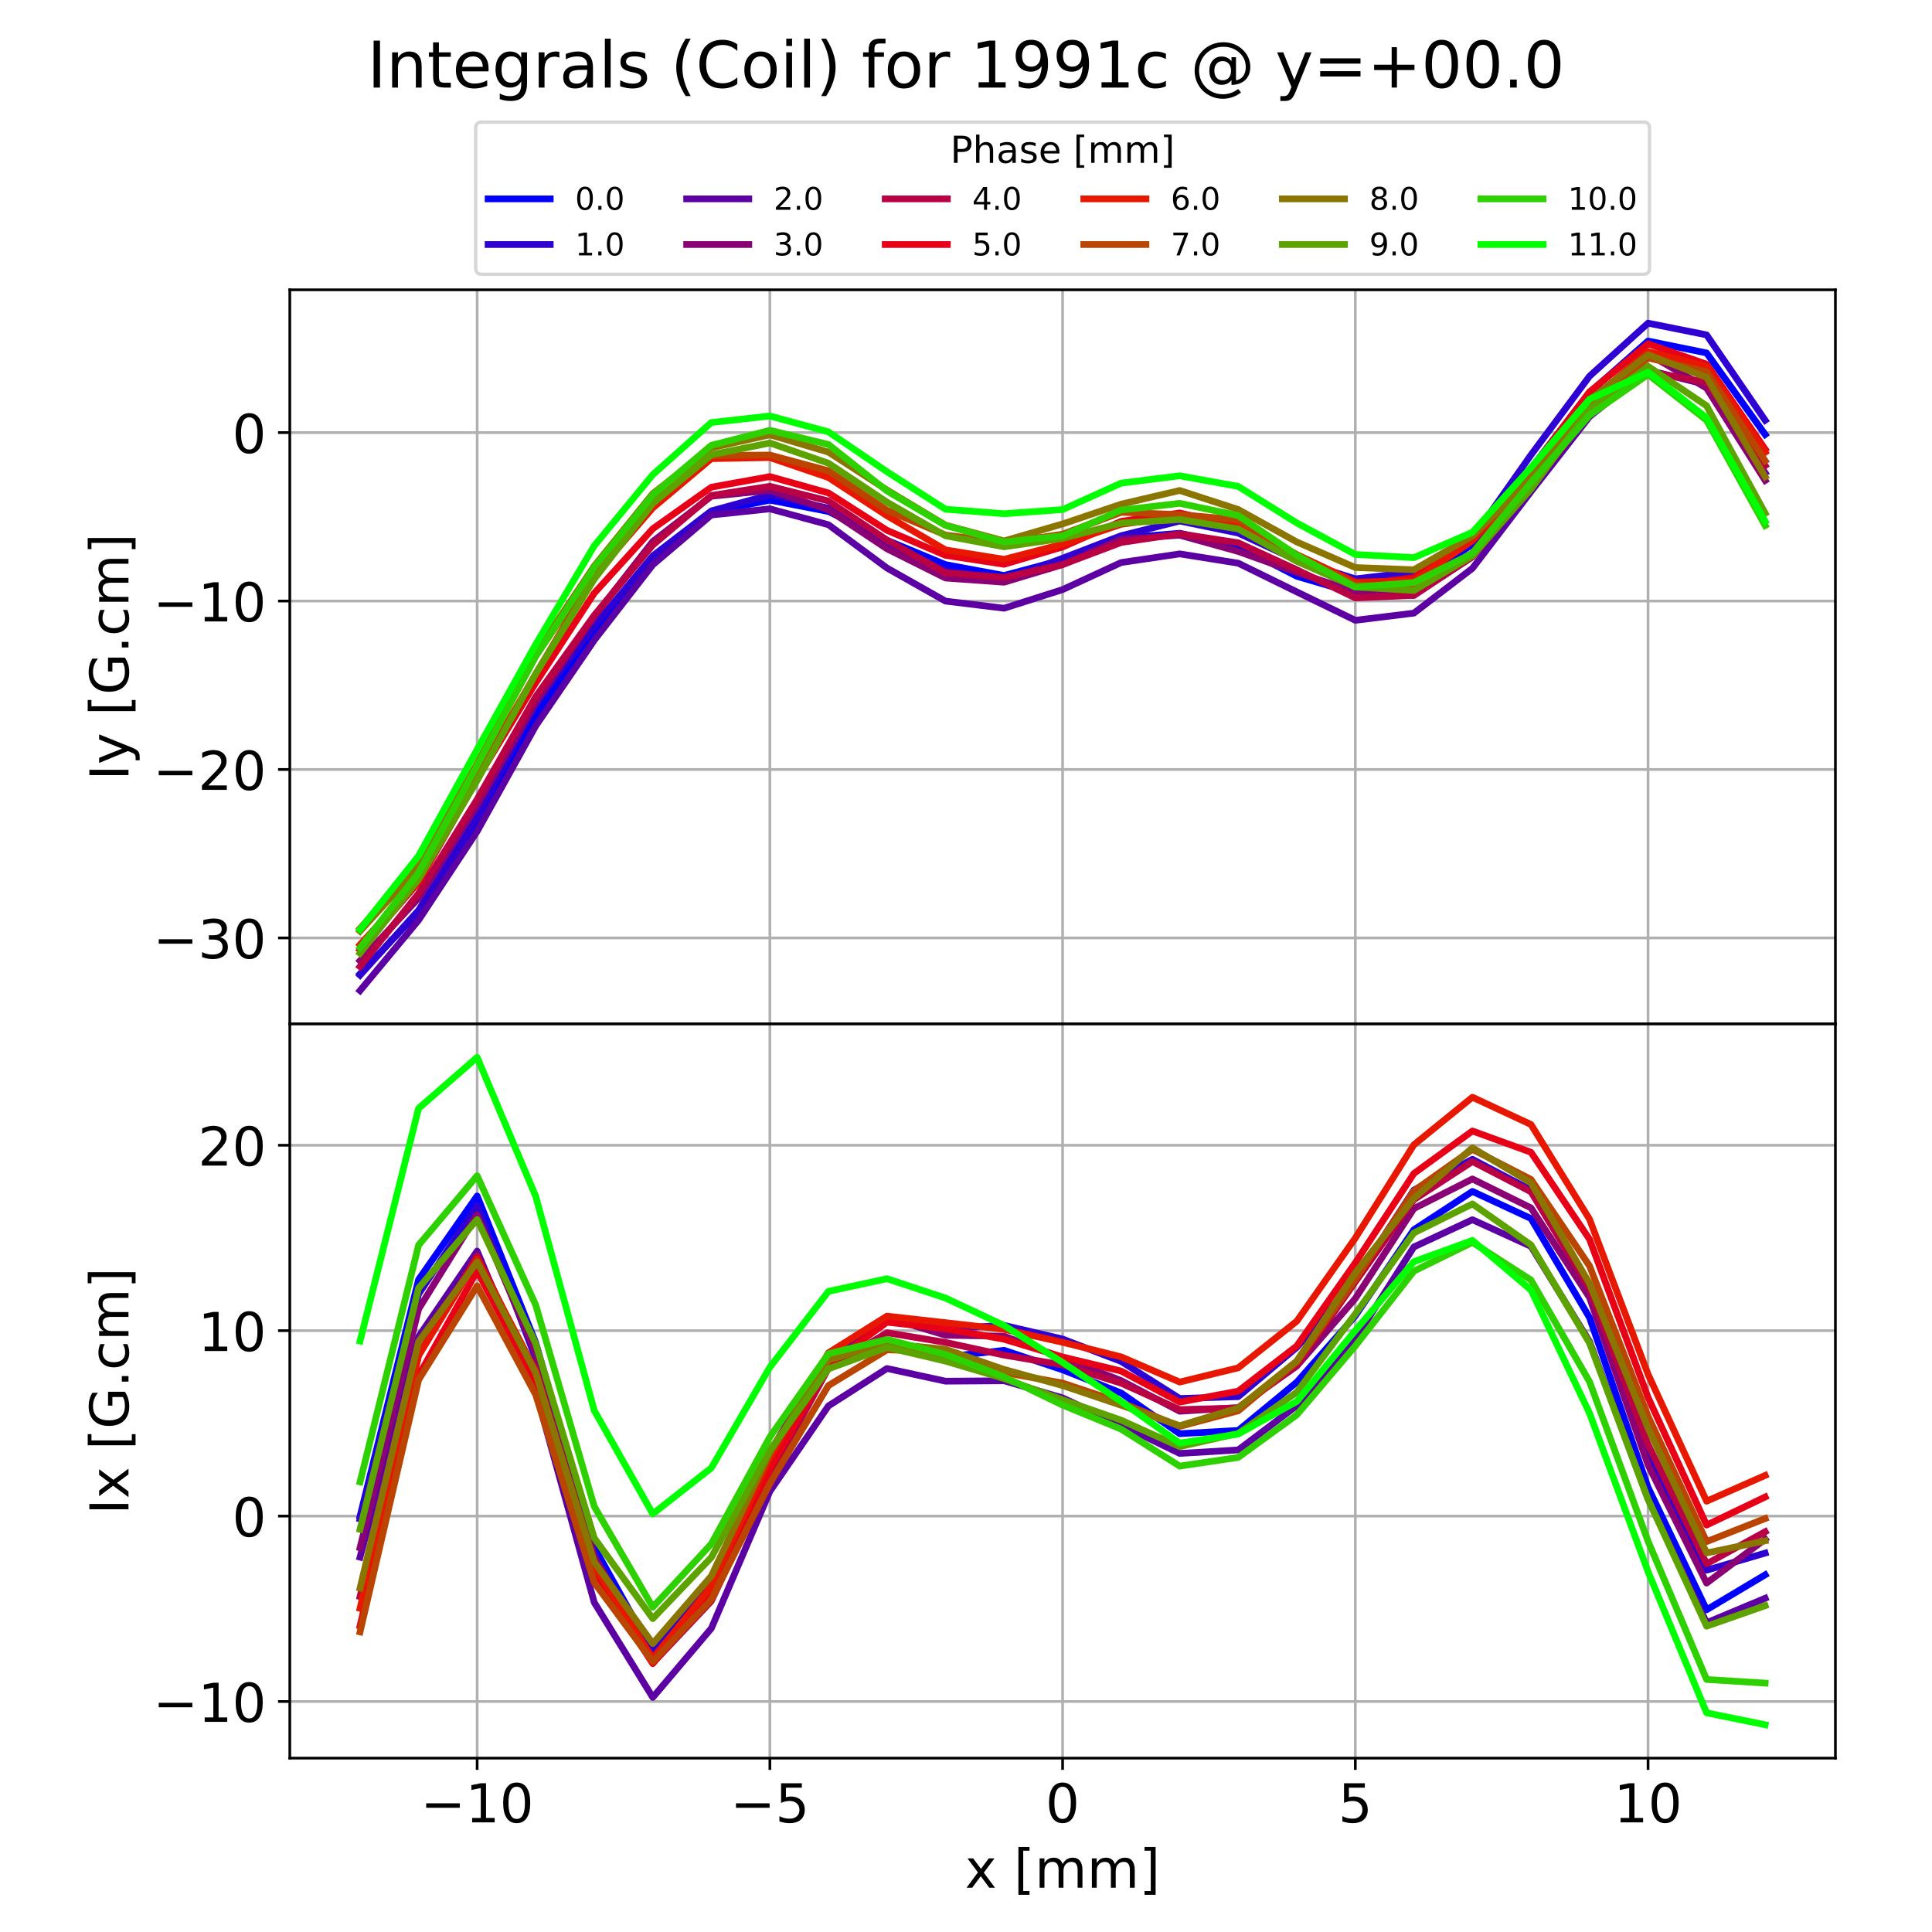 <?xml version="1.0" encoding="utf-8" standalone="no"?>
<!DOCTYPE svg PUBLIC "-//W3C//DTD SVG 1.1//EN"
  "http://www.w3.org/Graphics/SVG/1.1/DTD/svg11.dtd">
<!-- Created with matplotlib (https://matplotlib.org/) -->
<svg height="576pt" version="1.1" viewBox="0 0 576 576" width="576pt" xmlns="http://www.w3.org/2000/svg" xmlns:xlink="http://www.w3.org/1999/xlink">
 <defs>
  <style type="text/css">
*{stroke-linecap:butt;stroke-linejoin:round;}
  </style>
 </defs>
 <g id="figure_1">
  <g id="patch_1">
   <path d="M 0 576 
L 576 576 
L 576 0 
L 0 0 
z
" style="fill:#ffffff;"/>
  </g>
  <g id="axes_1">
   <g id="patch_2">
    <path d="M 86.4 305.28 
L 547.2 305.28 
L 547.2 86.4 
L 86.4 86.4 
z
" style="fill:#ffffff;"/>
   </g>
   <g id="matplotlib.axis_1">
    <g id="xtick_1">
     <g id="line2d_1">
      <path clip-path="url(#p5e4595a41f)" d="M 142.255 305.28 
L 142.255 86.4 
" style="fill:none;stroke:#b0b0b0;stroke-linecap:square;stroke-width:0.8;"/>
     </g>
     <g id="line2d_2">
      <defs>
       <path d="M 0 0 
L 0 3.5 
" id="ma98b436c8b" style="stroke:#000000;stroke-width:0.8;"/>
      </defs>
      <g>
       <use style="stroke:#000000;stroke-width:0.8;" x="142.255" xlink:href="#ma98b436c8b" y="305.28"/>
      </g>
     </g>
     <g id="text_1">
      <!-- −10 -->
      <defs>
       <path d="M 10.594 35.5 
L 73.188 35.5 
L 73.188 27.203 
L 10.594 27.203 
z
" id="DejaVuSans-8722"/>
       <path d="M 12.406 8.297 
L 28.516 8.297 
L 28.516 63.922 
L 10.984 60.406 
L 10.984 69.391 
L 28.422 72.906 
L 38.281 72.906 
L 38.281 8.297 
L 54.391 8.297 
L 54.391 0 
L 12.406 0 
z
" id="DejaVuSans-49"/>
       <path d="M 31.781 66.406 
Q 24.172 66.406 20.328 58.906 
Q 16.5 51.422 16.5 36.375 
Q 16.5 21.391 20.328 13.891 
Q 24.172 6.391 31.781 6.391 
Q 39.453 6.391 43.281 13.891 
Q 47.125 21.391 47.125 36.375 
Q 47.125 51.422 43.281 58.906 
Q 39.453 66.406 31.781 66.406 
z
M 31.781 74.219 
Q 44.047 74.219 50.516 64.516 
Q 56.984 54.828 56.984 36.375 
Q 56.984 17.969 50.516 8.266 
Q 44.047 -1.422 31.781 -1.422 
Q 19.531 -1.422 13.062 8.266 
Q 6.594 17.969 6.594 36.375 
Q 6.594 54.828 13.062 64.516 
Q 19.531 74.219 31.781 74.219 
z
" id="DejaVuSans-48"/>
      </defs>
      <g transform="translate(125.371 324.438)scale(0.16 -0.16)">
       <use xlink:href="#DejaVuSans-8722"/>
       <use x="83.789" xlink:href="#DejaVuSans-49"/>
       <use x="147.412" xlink:href="#DejaVuSans-48"/>
      </g>
     </g>
    </g>
    <g id="xtick_2">
     <g id="line2d_3">
      <path clip-path="url(#p5e4595a41f)" d="M 229.527 305.28 
L 229.527 86.4 
" style="fill:none;stroke:#b0b0b0;stroke-linecap:square;stroke-width:0.8;"/>
     </g>
     <g id="line2d_4">
      <g>
       <use style="stroke:#000000;stroke-width:0.8;" x="229.527" xlink:href="#ma98b436c8b" y="305.28"/>
      </g>
     </g>
     <g id="text_2">
      <!-- −5 -->
      <defs>
       <path d="M 10.797 72.906 
L 49.516 72.906 
L 49.516 64.594 
L 19.828 64.594 
L 19.828 46.734 
Q 21.969 47.469 24.109 47.828 
Q 26.266 48.188 28.422 48.188 
Q 40.625 48.188 47.75 41.5 
Q 54.891 34.812 54.891 23.391 
Q 54.891 11.625 47.562 5.094 
Q 40.234 -1.422 26.906 -1.422 
Q 22.312 -1.422 17.547 -0.641 
Q 12.797 0.141 7.719 1.703 
L 7.719 11.625 
Q 12.109 9.234 16.797 8.062 
Q 21.484 6.891 26.703 6.891 
Q 35.156 6.891 40.078 11.328 
Q 45.016 15.766 45.016 23.391 
Q 45.016 31 40.078 35.438 
Q 35.156 39.891 26.703 39.891 
Q 22.75 39.891 18.812 39.016 
Q 14.891 38.141 10.797 36.281 
z
" id="DejaVuSans-53"/>
      </defs>
      <g transform="translate(217.734 324.438)scale(0.16 -0.16)">
       <use xlink:href="#DejaVuSans-8722"/>
       <use x="83.789" xlink:href="#DejaVuSans-53"/>
      </g>
     </g>
    </g>
    <g id="xtick_3">
     <g id="line2d_5">
      <path clip-path="url(#p5e4595a41f)" d="M 316.8 305.28 
L 316.8 86.4 
" style="fill:none;stroke:#b0b0b0;stroke-linecap:square;stroke-width:0.8;"/>
     </g>
     <g id="line2d_6">
      <g>
       <use style="stroke:#000000;stroke-width:0.8;" x="316.8" xlink:href="#ma98b436c8b" y="305.28"/>
      </g>
     </g>
     <g id="text_3">
      <!-- 0 -->
      <g transform="translate(311.71 324.438)scale(0.16 -0.16)">
       <use xlink:href="#DejaVuSans-48"/>
      </g>
     </g>
    </g>
    <g id="xtick_4">
     <g id="line2d_7">
      <path clip-path="url(#p5e4595a41f)" d="M 404.073 305.28 
L 404.073 86.4 
" style="fill:none;stroke:#b0b0b0;stroke-linecap:square;stroke-width:0.8;"/>
     </g>
     <g id="line2d_8">
      <g>
       <use style="stroke:#000000;stroke-width:0.8;" x="404.073" xlink:href="#ma98b436c8b" y="305.28"/>
      </g>
     </g>
     <g id="text_4">
      <!-- 5 -->
      <g transform="translate(398.983 324.438)scale(0.16 -0.16)">
       <use xlink:href="#DejaVuSans-53"/>
      </g>
     </g>
    </g>
    <g id="xtick_5">
     <g id="line2d_9">
      <path clip-path="url(#p5e4595a41f)" d="M 491.345 305.28 
L 491.345 86.4 
" style="fill:none;stroke:#b0b0b0;stroke-linecap:square;stroke-width:0.8;"/>
     </g>
     <g id="line2d_10">
      <g>
       <use style="stroke:#000000;stroke-width:0.8;" x="491.345" xlink:href="#ma98b436c8b" y="305.28"/>
      </g>
     </g>
     <g id="text_5">
      <!-- 10 -->
      <g transform="translate(481.165 324.438)scale(0.16 -0.16)">
       <use xlink:href="#DejaVuSans-49"/>
       <use x="63.623" xlink:href="#DejaVuSans-48"/>
      </g>
     </g>
    </g>
   </g>
   <g id="matplotlib.axis_2">
    <g id="ytick_1">
     <g id="line2d_11">
      <path clip-path="url(#p5e4595a41f)" d="M 86.4 279.628 
L 547.2 279.628 
" style="fill:none;stroke:#b0b0b0;stroke-linecap:square;stroke-width:0.8;"/>
     </g>
     <g id="line2d_12">
      <defs>
       <path d="M 0 0 
L -3.5 0 
" id="m9d9dc15f8f" style="stroke:#000000;stroke-width:0.8;"/>
      </defs>
      <g>
       <use style="stroke:#000000;stroke-width:0.8;" x="86.4" xlink:href="#m9d9dc15f8f" y="279.628"/>
      </g>
     </g>
     <g id="text_6">
      <!-- −30 -->
      <defs>
       <path d="M 40.578 39.312 
Q 47.656 37.797 51.625 33 
Q 55.609 28.219 55.609 21.188 
Q 55.609 10.406 48.188 4.484 
Q 40.766 -1.422 27.094 -1.422 
Q 22.516 -1.422 17.656 -0.516 
Q 12.797 0.391 7.625 2.203 
L 7.625 11.719 
Q 11.719 9.328 16.594 8.109 
Q 21.484 6.891 26.812 6.891 
Q 36.078 6.891 40.938 10.547 
Q 45.797 14.203 45.797 21.188 
Q 45.797 27.641 41.281 31.266 
Q 36.766 34.906 28.719 34.906 
L 20.219 34.906 
L 20.219 43.016 
L 29.109 43.016 
Q 36.375 43.016 40.234 45.922 
Q 44.094 48.828 44.094 54.297 
Q 44.094 59.906 40.109 62.906 
Q 36.141 65.922 28.719 65.922 
Q 24.656 65.922 20.016 65.031 
Q 15.375 64.156 9.812 62.312 
L 9.812 71.094 
Q 15.438 72.656 20.344 73.438 
Q 25.25 74.219 29.594 74.219 
Q 40.828 74.219 47.359 69.109 
Q 53.906 64.016 53.906 55.328 
Q 53.906 49.266 50.438 45.094 
Q 46.969 40.922 40.578 39.312 
z
" id="DejaVuSans-51"/>
      </defs>
      <g transform="translate(45.633 285.707)scale(0.16 -0.16)">
       <use xlink:href="#DejaVuSans-8722"/>
       <use x="83.789" xlink:href="#DejaVuSans-51"/>
       <use x="147.412" xlink:href="#DejaVuSans-48"/>
      </g>
     </g>
    </g>
    <g id="ytick_2">
     <g id="line2d_13">
      <path clip-path="url(#p5e4595a41f)" d="M 86.4 229.409 
L 547.2 229.409 
" style="fill:none;stroke:#b0b0b0;stroke-linecap:square;stroke-width:0.8;"/>
     </g>
     <g id="line2d_14">
      <g>
       <use style="stroke:#000000;stroke-width:0.8;" x="86.4" xlink:href="#m9d9dc15f8f" y="229.409"/>
      </g>
     </g>
     <g id="text_7">
      <!-- −20 -->
      <defs>
       <path d="M 19.188 8.297 
L 53.609 8.297 
L 53.609 0 
L 7.328 0 
L 7.328 8.297 
Q 12.938 14.109 22.625 23.891 
Q 32.328 33.688 34.812 36.531 
Q 39.547 41.844 41.422 45.531 
Q 43.312 49.219 43.312 52.781 
Q 43.312 58.594 39.234 62.25 
Q 35.156 65.922 28.609 65.922 
Q 23.969 65.922 18.812 64.312 
Q 13.672 62.703 7.812 59.422 
L 7.812 69.391 
Q 13.766 71.781 18.938 73 
Q 24.125 74.219 28.422 74.219 
Q 39.75 74.219 46.484 68.547 
Q 53.219 62.891 53.219 53.422 
Q 53.219 48.922 51.531 44.891 
Q 49.859 40.875 45.406 35.406 
Q 44.188 33.984 37.641 27.219 
Q 31.109 20.453 19.188 8.297 
z
" id="DejaVuSans-50"/>
      </defs>
      <g transform="translate(45.633 235.487)scale(0.16 -0.16)">
       <use xlink:href="#DejaVuSans-8722"/>
       <use x="83.789" xlink:href="#DejaVuSans-50"/>
       <use x="147.412" xlink:href="#DejaVuSans-48"/>
      </g>
     </g>
    </g>
    <g id="ytick_3">
     <g id="line2d_15">
      <path clip-path="url(#p5e4595a41f)" d="M 86.4 179.189 
L 547.2 179.189 
" style="fill:none;stroke:#b0b0b0;stroke-linecap:square;stroke-width:0.8;"/>
     </g>
     <g id="line2d_16">
      <g>
       <use style="stroke:#000000;stroke-width:0.8;" x="86.4" xlink:href="#m9d9dc15f8f" y="179.189"/>
      </g>
     </g>
     <g id="text_8">
      <!-- −10 -->
      <g transform="translate(45.633 185.268)scale(0.16 -0.16)">
       <use xlink:href="#DejaVuSans-8722"/>
       <use x="83.789" xlink:href="#DejaVuSans-49"/>
       <use x="147.412" xlink:href="#DejaVuSans-48"/>
      </g>
     </g>
    </g>
    <g id="ytick_4">
     <g id="line2d_17">
      <path clip-path="url(#p5e4595a41f)" d="M 86.4 128.97 
L 547.2 128.97 
" style="fill:none;stroke:#b0b0b0;stroke-linecap:square;stroke-width:0.8;"/>
     </g>
     <g id="line2d_18">
      <g>
       <use style="stroke:#000000;stroke-width:0.8;" x="86.4" xlink:href="#m9d9dc15f8f" y="128.97"/>
      </g>
     </g>
     <g id="text_9">
      <!-- 0 -->
      <g transform="translate(69.22 135.049)scale(0.16 -0.16)">
       <use xlink:href="#DejaVuSans-48"/>
      </g>
     </g>
    </g>
    <g id="text_10">
     <!-- Iy [G.cm] -->
     <defs>
      <path d="M 9.812 72.906 
L 19.672 72.906 
L 19.672 0 
L 9.812 0 
z
" id="DejaVuSans-73"/>
      <path d="M 32.172 -5.078 
Q 28.375 -14.844 24.75 -17.812 
Q 21.141 -20.797 15.094 -20.797 
L 7.906 -20.797 
L 7.906 -13.281 
L 13.188 -13.281 
Q 16.891 -13.281 18.938 -11.516 
Q 21 -9.766 23.484 -3.219 
L 25.094 0.875 
L 2.984 54.688 
L 12.5 54.688 
L 29.594 11.922 
L 46.688 54.688 
L 56.203 54.688 
z
" id="DejaVuSans-121"/>
      <path id="DejaVuSans-32"/>
      <path d="M 8.594 75.984 
L 29.297 75.984 
L 29.297 69 
L 17.578 69 
L 17.578 -6.203 
L 29.297 -6.203 
L 29.297 -13.188 
L 8.594 -13.188 
z
" id="DejaVuSans-91"/>
      <path d="M 59.516 10.406 
L 59.516 29.984 
L 43.406 29.984 
L 43.406 38.094 
L 69.281 38.094 
L 69.281 6.781 
Q 63.578 2.734 56.688 0.656 
Q 49.812 -1.422 42 -1.422 
Q 24.906 -1.422 15.25 8.562 
Q 5.609 18.562 5.609 36.375 
Q 5.609 54.25 15.25 64.234 
Q 24.906 74.219 42 74.219 
Q 49.125 74.219 55.547 72.453 
Q 61.969 70.703 67.391 67.281 
L 67.391 56.781 
Q 61.922 61.422 55.766 63.766 
Q 49.609 66.109 42.828 66.109 
Q 29.438 66.109 22.719 58.641 
Q 16.016 51.172 16.016 36.375 
Q 16.016 21.625 22.719 14.156 
Q 29.438 6.688 42.828 6.688 
Q 48.047 6.688 52.141 7.594 
Q 56.25 8.5 59.516 10.406 
z
" id="DejaVuSans-71"/>
      <path d="M 10.688 12.406 
L 21 12.406 
L 21 0 
L 10.688 0 
z
" id="DejaVuSans-46"/>
      <path d="M 48.781 52.594 
L 48.781 44.188 
Q 44.969 46.297 41.141 47.344 
Q 37.312 48.391 33.406 48.391 
Q 24.656 48.391 19.812 42.844 
Q 14.984 37.312 14.984 27.297 
Q 14.984 17.281 19.812 11.734 
Q 24.656 6.203 33.406 6.203 
Q 37.312 6.203 41.141 7.25 
Q 44.969 8.297 48.781 10.406 
L 48.781 2.094 
Q 45.016 0.344 40.984 -0.531 
Q 36.969 -1.422 32.422 -1.422 
Q 20.062 -1.422 12.781 6.344 
Q 5.516 14.109 5.516 27.297 
Q 5.516 40.672 12.859 48.328 
Q 20.219 56 33.016 56 
Q 37.156 56 41.109 55.141 
Q 45.062 54.297 48.781 52.594 
z
" id="DejaVuSans-99"/>
      <path d="M 52 44.188 
Q 55.375 50.25 60.062 53.125 
Q 64.75 56 71.094 56 
Q 79.641 56 84.281 50.016 
Q 88.922 44.047 88.922 33.016 
L 88.922 0 
L 79.891 0 
L 79.891 32.719 
Q 79.891 40.578 77.094 44.375 
Q 74.312 48.188 68.609 48.188 
Q 61.625 48.188 57.562 43.547 
Q 53.516 38.922 53.516 30.906 
L 53.516 0 
L 44.484 0 
L 44.484 32.719 
Q 44.484 40.625 41.703 44.406 
Q 38.922 48.188 33.109 48.188 
Q 26.219 48.188 22.156 43.531 
Q 18.109 38.875 18.109 30.906 
L 18.109 0 
L 9.078 0 
L 9.078 54.688 
L 18.109 54.688 
L 18.109 46.188 
Q 21.188 51.219 25.484 53.609 
Q 29.781 56 35.688 56 
Q 41.656 56 45.828 52.969 
Q 50 49.953 52 44.188 
z
" id="DejaVuSans-109"/>
      <path d="M 30.422 75.984 
L 30.422 -13.188 
L 9.719 -13.188 
L 9.719 -6.203 
L 21.391 -6.203 
L 21.391 69 
L 9.719 69 
L 9.719 75.984 
z
" id="DejaVuSans-93"/>
     </defs>
     <g transform="translate(38.305 232.653)rotate(-90)scale(0.16 -0.16)">
      <use xlink:href="#DejaVuSans-73"/>
      <use x="29.492" xlink:href="#DejaVuSans-121"/>
      <use x="88.672" xlink:href="#DejaVuSans-32"/>
      <use x="120.459" xlink:href="#DejaVuSans-91"/>
      <use x="159.473" xlink:href="#DejaVuSans-71"/>
      <use x="236.963" xlink:href="#DejaVuSans-46"/>
      <use x="268.75" xlink:href="#DejaVuSans-99"/>
      <use x="323.73" xlink:href="#DejaVuSans-109"/>
      <use x="421.143" xlink:href="#DejaVuSans-93"/>
     </g>
    </g>
   </g>
   <g id="line2d_19">
    <path clip-path="url(#p5e4595a41f)" d="M 107.345 290.363 
L 124.8 271.869 
L 142.255 245.138 
L 159.709 213.32 
L 177.164 188.443 
L 194.618 165.971 
L 212.073 152.607 
L 229.527 149.102 
L 246.982 152.496 
L 264.436 161.061 
L 281.891 168.335 
L 299.345 171.576 
L 316.8 166.904 
L 334.255 160.417 
L 351.709 158.982 
L 369.164 162.838 
L 386.618 171.808 
L 404.073 176.949 
L 421.527 174.116 
L 438.982 162.277 
L 456.436 139.688 
L 473.891 117.042 
L 491.345 101.672 
L 508.8 105.235 
L 526.255 129.544 
" style="fill:none;stroke:#0000ff;stroke-linecap:square;stroke-width:2;"/>
   </g>
   <g id="line2d_20">
    <path clip-path="url(#p5e4595a41f)" d="M 107.345 290.725 
L 124.8 271.369 
L 142.255 243.514 
L 159.709 209.965 
L 177.164 186.626 
L 194.618 165.733 
L 212.073 152.315 
L 229.527 147.537 
L 246.982 151.532 
L 264.436 162.085 
L 281.891 170.119 
L 299.345 172.896 
L 316.8 166.434 
L 334.255 159.711 
L 351.709 155.338 
L 369.164 158.935 
L 386.618 167.031 
L 404.073 172.58 
L 421.527 170.551 
L 438.982 160.456 
L 456.436 135.634 
L 473.891 112.16 
L 491.345 96.349 
L 508.8 99.846 
L 526.255 125.302 
" style="fill:none;stroke:#2e00d1;stroke-linecap:square;stroke-width:2;"/>
   </g>
   <g id="line2d_21">
    <path clip-path="url(#p5e4595a41f)" d="M 107.345 295.331 
L 124.8 274.334 
L 142.255 247.858 
L 159.709 216.438 
L 177.164 190.883 
L 194.618 168.388 
L 212.073 153.544 
L 229.527 151.705 
L 246.982 156.441 
L 264.436 169.347 
L 281.891 179.214 
L 299.345 181.339 
L 316.8 175.779 
L 334.255 167.716 
L 351.709 165.131 
L 369.164 167.906 
L 386.618 176.46 
L 404.073 184.934 
L 421.527 182.8 
L 438.982 169.442 
L 456.436 146.585 
L 473.891 124.217 
L 491.345 110.365 
L 508.8 114.678 
L 526.255 140.968 
" style="fill:none;stroke:#5c00a3;stroke-linecap:square;stroke-width:2;"/>
   </g>
   <g id="line2d_22">
    <path clip-path="url(#p5e4595a41f)" d="M 107.345 286.434 
L 124.8 267.777 
L 142.255 240.063 
L 159.709 209.442 
L 177.164 183.769 
L 194.618 161.425 
L 212.073 147.943 
L 229.527 146.185 
L 246.982 152.005 
L 264.436 163.61 
L 281.891 172.336 
L 299.345 173.582 
L 316.8 168.337 
L 334.255 160.754 
L 351.709 159.56 
L 369.164 164.413 
L 386.618 170.676 
L 404.073 176.394 
L 421.527 177.522 
L 438.982 165.771 
L 456.436 142.534 
L 473.891 120.311 
L 491.345 105.495 
L 508.8 115.715 
L 526.255 143.235 
" style="fill:none;stroke:#8a0075;stroke-linecap:square;stroke-width:2;"/>
   </g>
   <g id="line2d_23">
    <path clip-path="url(#p5e4595a41f)" d="M 107.345 288.169 
L 124.8 266.348 
L 142.255 238.302 
L 159.709 207.725 
L 177.164 183.434 
L 194.618 162.504 
L 212.073 147.718 
L 229.527 144.981 
L 246.982 149.359 
L 264.436 161.008 
L 281.891 170.757 
L 299.345 172.149 
L 316.8 168.319 
L 334.255 161.736 
L 351.709 159.123 
L 369.164 161.83 
L 386.618 169.856 
L 404.073 178.268 
L 421.527 177.477 
L 438.982 166.032 
L 456.436 145.251 
L 473.891 123.14 
L 491.345 110.837 
L 508.8 113.979 
L 526.255 138.818 
" style="fill:none;stroke:#ba0045;stroke-linecap:square;stroke-width:2;"/>
   </g>
   <g id="line2d_24">
    <path clip-path="url(#p5e4595a41f)" d="M 107.345 283.215 
L 124.8 263.008 
L 142.255 232.236 
L 159.709 203.603 
L 177.164 176.853 
L 194.618 157.64 
L 212.073 145.253 
L 229.527 142.087 
L 246.982 146.965 
L 264.436 158.101 
L 281.891 165.567 
L 299.345 168.238 
L 316.8 163.069 
L 334.255 155.421 
L 351.709 152.926 
L 369.164 157.031 
L 386.618 165.971 
L 404.073 174.463 
L 421.527 172.22 
L 438.982 161.011 
L 456.436 139.86 
L 473.891 116.82 
L 491.345 102.501 
L 508.8 108.589 
L 526.255 133.921 
" style="fill:none;stroke:#e80017;stroke-linecap:square;stroke-width:2;"/>
   </g>
   <g id="line2d_25">
    <path clip-path="url(#p5e4595a41f)" d="M 107.345 281.642 
L 124.8 262.587 
L 142.255 230.919 
L 159.709 201.008 
L 177.164 171.615 
L 194.618 151.437 
L 212.073 136.738 
L 229.527 136.419 
L 246.982 142.369 
L 264.436 153.763 
L 281.891 163.945 
L 299.345 166.754 
L 316.8 162.22 
L 334.255 156.309 
L 351.709 153.954 
L 369.164 155.836 
L 386.618 165.325 
L 404.073 173.557 
L 421.527 173.131 
L 438.982 161.214 
L 456.436 141.186 
L 473.891 119.764 
L 491.345 104.816 
L 508.8 109.251 
L 526.255 134.836 
" style="fill:none;stroke:#e81700;stroke-linecap:square;stroke-width:2;"/>
   </g>
   <g id="line2d_26">
    <path clip-path="url(#p5e4595a41f)" d="M 107.345 276.822 
L 124.8 257.088 
L 142.255 227.944 
L 159.709 195.552 
L 177.164 170.065 
L 194.618 149.92 
L 212.073 135.788 
L 229.527 135.673 
L 246.982 140.352 
L 264.436 152.115 
L 281.891 159.514 
L 299.345 161.827 
L 316.8 159.265 
L 334.255 152.738 
L 351.709 153.419 
L 369.164 154.971 
L 386.618 165.698 
L 404.073 174.338 
L 421.527 175.049 
L 438.982 164.9 
L 456.436 142.651 
L 473.891 121.677 
L 491.345 106.694 
L 508.8 110.865 
L 526.255 137.388 
" style="fill:none;stroke:#ba4500;stroke-linecap:square;stroke-width:2;"/>
   </g>
   <g id="line2d_27">
    <path clip-path="url(#p5e4595a41f)" d="M 107.345 277.6 
L 124.8 258.533 
L 142.255 227.649 
L 159.709 194.768 
L 177.164 168.754 
L 194.618 147.165 
L 212.073 133.522 
L 229.527 129.625 
L 246.982 134.795 
L 264.436 146.086 
L 281.891 156.563 
L 299.345 161.272 
L 316.8 156.202 
L 334.255 150.308 
L 351.709 146.228 
L 369.164 151.905 
L 386.618 161.58 
L 404.073 169.203 
L 421.527 169.869 
L 438.982 159.8 
L 456.436 142.615 
L 473.891 119.247 
L 491.345 105.75 
L 508.8 112.516 
L 526.255 142.134 
" style="fill:none;stroke:#8a7500;stroke-linecap:square;stroke-width:2;"/>
   </g>
   <g id="line2d_28">
    <path clip-path="url(#p5e4595a41f)" d="M 107.345 284.202 
L 124.8 262.104 
L 142.255 232.684 
L 159.709 200.885 
L 177.164 172.659 
L 194.618 150.071 
L 212.073 135.583 
L 229.527 132.062 
L 246.982 138.098 
L 264.436 149.704 
L 281.891 159.734 
L 299.345 163.028 
L 316.8 160.509 
L 334.255 155.958 
L 351.709 154.89 
L 369.164 157.712 
L 386.618 167.367 
L 404.073 175.009 
L 421.527 176.046 
L 438.982 165.723 
L 456.436 145.809 
L 473.891 121.988 
L 491.345 109.22 
L 508.8 120.983 
L 526.255 153.003 
" style="fill:none;stroke:#5ca300;stroke-linecap:square;stroke-width:2;"/>
   </g>
   <g id="line2d_29">
    <path clip-path="url(#p5e4595a41f)" d="M 107.345 282.523 
L 124.8 260.202 
L 142.255 228.255 
L 159.709 195.704 
L 177.164 169.15 
L 194.618 147.521 
L 212.073 132.765 
L 229.527 128.293 
L 246.982 132.508 
L 264.436 146.359 
L 281.891 156.649 
L 299.345 161.586 
L 316.8 159.748 
L 334.255 152.062 
L 351.709 150.065 
L 369.164 153.712 
L 386.618 165.521 
L 404.073 175.027 
L 421.527 173.68 
L 438.982 164.988 
L 456.436 143.902 
L 473.891 123.811 
L 491.345 111.639 
L 508.8 125.301 
L 526.255 156.677 
" style="fill:none;stroke:#2ed100;stroke-linecap:square;stroke-width:2;"/>
   </g>
   <g id="line2d_30">
    <path clip-path="url(#p5e4595a41f)" d="M 107.345 277.101 
L 124.8 255.155 
L 142.255 223.452 
L 159.709 192.136 
L 177.164 162.726 
L 194.618 141.518 
L 212.073 125.965 
L 229.527 124.024 
L 246.982 128.751 
L 264.436 140.634 
L 281.891 151.817 
L 299.345 153.158 
L 316.8 151.923 
L 334.255 144.043 
L 351.709 141.847 
L 369.164 145.015 
L 386.618 155.908 
L 404.073 165.306 
L 421.527 166.256 
L 438.982 158.679 
L 456.436 139.39 
L 473.891 119.021 
L 491.345 110.933 
L 508.8 124.566 
L 526.255 155.441 
" style="fill:none;stroke:#00ff00;stroke-linecap:square;stroke-width:2;"/>
   </g>
   <g id="patch_3">
    <path d="M 86.4 305.28 
L 86.4 86.4 
" style="fill:none;stroke:#000000;stroke-linecap:square;stroke-linejoin:miter;stroke-width:0.8;"/>
   </g>
   <g id="patch_4">
    <path d="M 547.2 305.28 
L 547.2 86.4 
" style="fill:none;stroke:#000000;stroke-linecap:square;stroke-linejoin:miter;stroke-width:0.8;"/>
   </g>
   <g id="patch_5">
    <path d="M 86.4 305.28 
L 547.2 305.28 
" style="fill:none;stroke:#000000;stroke-linecap:square;stroke-linejoin:miter;stroke-width:0.8;"/>
   </g>
   <g id="patch_6">
    <path d="M 86.4 86.4 
L 547.2 86.4 
" style="fill:none;stroke:#000000;stroke-linecap:square;stroke-linejoin:miter;stroke-width:0.8;"/>
   </g>
   <g id="legend_1">
    <g id="patch_7">
     <path d="M 143.665 81.768 
L 489.935 81.768 
Q 491.788 81.768 491.788 79.915 
L 491.788 38.267 
Q 491.788 36.415 489.935 36.415 
L 143.665 36.415 
Q 141.812 36.415 141.812 38.267 
L 141.812 79.915 
Q 141.812 81.768 143.665 81.768 
z
" style="fill:#ffffff;opacity:0.8;stroke:#cccccc;stroke-linejoin:miter;"/>
    </g>
    <g id="text_11">
     <!-- Phase [mm] -->
     <defs>
      <path d="M 19.672 64.797 
L 19.672 37.406 
L 32.078 37.406 
Q 38.969 37.406 42.719 40.969 
Q 46.484 44.531 46.484 51.125 
Q 46.484 57.672 42.719 61.234 
Q 38.969 64.797 32.078 64.797 
z
M 9.812 72.906 
L 32.078 72.906 
Q 44.344 72.906 50.609 67.359 
Q 56.891 61.812 56.891 51.125 
Q 56.891 40.328 50.609 34.812 
Q 44.344 29.297 32.078 29.297 
L 19.672 29.297 
L 19.672 0 
L 9.812 0 
z
" id="DejaVuSans-80"/>
      <path d="M 54.891 33.016 
L 54.891 0 
L 45.906 0 
L 45.906 32.719 
Q 45.906 40.484 42.875 44.328 
Q 39.844 48.188 33.797 48.188 
Q 26.516 48.188 22.312 43.547 
Q 18.109 38.922 18.109 30.906 
L 18.109 0 
L 9.078 0 
L 9.078 75.984 
L 18.109 75.984 
L 18.109 46.188 
Q 21.344 51.125 25.703 53.562 
Q 30.078 56 35.797 56 
Q 45.219 56 50.047 50.172 
Q 54.891 44.344 54.891 33.016 
z
" id="DejaVuSans-104"/>
      <path d="M 34.281 27.484 
Q 23.391 27.484 19.188 25 
Q 14.984 22.516 14.984 16.5 
Q 14.984 11.719 18.141 8.906 
Q 21.297 6.109 26.703 6.109 
Q 34.188 6.109 38.703 11.406 
Q 43.219 16.703 43.219 25.484 
L 43.219 27.484 
z
M 52.203 31.203 
L 52.203 0 
L 43.219 0 
L 43.219 8.297 
Q 40.141 3.328 35.547 0.953 
Q 30.953 -1.422 24.312 -1.422 
Q 15.922 -1.422 10.953 3.297 
Q 6 8.016 6 15.922 
Q 6 25.141 12.172 29.828 
Q 18.359 34.516 30.609 34.516 
L 43.219 34.516 
L 43.219 35.406 
Q 43.219 41.609 39.141 45 
Q 35.062 48.391 27.688 48.391 
Q 23 48.391 18.547 47.266 
Q 14.109 46.141 10.016 43.891 
L 10.016 52.203 
Q 14.938 54.109 19.578 55.047 
Q 24.219 56 28.609 56 
Q 40.484 56 46.344 49.844 
Q 52.203 43.703 52.203 31.203 
z
" id="DejaVuSans-97"/>
      <path d="M 44.281 53.078 
L 44.281 44.578 
Q 40.484 46.531 36.375 47.5 
Q 32.281 48.484 27.875 48.484 
Q 21.188 48.484 17.844 46.438 
Q 14.5 44.391 14.5 40.281 
Q 14.5 37.156 16.891 35.375 
Q 19.281 33.594 26.516 31.984 
L 29.594 31.297 
Q 39.156 29.25 43.188 25.516 
Q 47.219 21.781 47.219 15.094 
Q 47.219 7.469 41.188 3.016 
Q 35.156 -1.422 24.609 -1.422 
Q 20.219 -1.422 15.453 -0.562 
Q 10.688 0.297 5.422 2 
L 5.422 11.281 
Q 10.406 8.688 15.234 7.391 
Q 20.062 6.109 24.812 6.109 
Q 31.156 6.109 34.562 8.281 
Q 37.984 10.453 37.984 14.406 
Q 37.984 18.062 35.516 20.016 
Q 33.062 21.969 24.703 23.781 
L 21.578 24.516 
Q 13.234 26.266 9.516 29.906 
Q 5.812 33.547 5.812 39.891 
Q 5.812 47.609 11.281 51.797 
Q 16.75 56 26.812 56 
Q 31.781 56 36.172 55.266 
Q 40.578 54.547 44.281 53.078 
z
" id="DejaVuSans-115"/>
      <path d="M 56.203 29.594 
L 56.203 25.203 
L 14.891 25.203 
Q 15.484 15.922 20.484 11.062 
Q 25.484 6.203 34.422 6.203 
Q 39.594 6.203 44.453 7.469 
Q 49.312 8.734 54.109 11.281 
L 54.109 2.781 
Q 49.266 0.734 44.188 -0.344 
Q 39.109 -1.422 33.891 -1.422 
Q 20.797 -1.422 13.156 6.188 
Q 5.516 13.812 5.516 26.812 
Q 5.516 40.234 12.766 48.109 
Q 20.016 56 32.328 56 
Q 43.359 56 49.781 48.891 
Q 56.203 41.797 56.203 29.594 
z
M 47.219 32.234 
Q 47.125 39.594 43.094 43.984 
Q 39.062 48.391 32.422 48.391 
Q 24.906 48.391 20.391 44.141 
Q 15.875 39.891 15.188 32.172 
z
" id="DejaVuSans-101"/>
     </defs>
     <g transform="translate(283.31 48.557)scale(0.111 -0.111)">
      <use xlink:href="#DejaVuSans-80"/>
      <use x="60.303" xlink:href="#DejaVuSans-104"/>
      <use x="123.682" xlink:href="#DejaVuSans-97"/>
      <use x="184.961" xlink:href="#DejaVuSans-115"/>
      <use x="237.061" xlink:href="#DejaVuSans-101"/>
      <use x="298.584" xlink:href="#DejaVuSans-32"/>
      <use x="330.371" xlink:href="#DejaVuSans-91"/>
      <use x="369.385" xlink:href="#DejaVuSans-109"/>
      <use x="466.797" xlink:href="#DejaVuSans-109"/>
      <use x="564.209" xlink:href="#DejaVuSans-93"/>
     </g>
    </g>
    <g id="line2d_31">
     <path d="M 145.517 59.296 
L 164.045 59.296 
" style="fill:none;stroke:#0000ff;stroke-linecap:square;stroke-width:2;"/>
    </g>
    <g id="line2d_32"/>
    <g id="text_12">
     <!-- 0.0 -->
     <g transform="translate(171.457 62.538)scale(0.093 -0.093)">
      <use xlink:href="#DejaVuSans-48"/>
      <use x="63.623" xlink:href="#DejaVuSans-46"/>
      <use x="95.41" xlink:href="#DejaVuSans-48"/>
     </g>
    </g>
    <g id="line2d_33">
     <path d="M 145.517 72.893 
L 164.045 72.893 
" style="fill:none;stroke:#2e00d1;stroke-linecap:square;stroke-width:2;"/>
    </g>
    <g id="line2d_34"/>
    <g id="text_13">
     <!-- 1.0 -->
     <g transform="translate(171.457 76.136)scale(0.093 -0.093)">
      <use xlink:href="#DejaVuSans-49"/>
      <use x="63.623" xlink:href="#DejaVuSans-46"/>
      <use x="95.41" xlink:href="#DejaVuSans-48"/>
     </g>
    </g>
    <g id="line2d_35">
     <path d="M 204.717 59.296 
L 223.245 59.296 
" style="fill:none;stroke:#5c00a3;stroke-linecap:square;stroke-width:2;"/>
    </g>
    <g id="line2d_36"/>
    <g id="text_14">
     <!-- 2.0 -->
     <g transform="translate(230.656 62.538)scale(0.093 -0.093)">
      <use xlink:href="#DejaVuSans-50"/>
      <use x="63.623" xlink:href="#DejaVuSans-46"/>
      <use x="95.41" xlink:href="#DejaVuSans-48"/>
     </g>
    </g>
    <g id="line2d_37">
     <path d="M 204.717 72.893 
L 223.245 72.893 
" style="fill:none;stroke:#8a0075;stroke-linecap:square;stroke-width:2;"/>
    </g>
    <g id="line2d_38"/>
    <g id="text_15">
     <!-- 3.0 -->
     <g transform="translate(230.656 76.136)scale(0.093 -0.093)">
      <use xlink:href="#DejaVuSans-51"/>
      <use x="63.623" xlink:href="#DejaVuSans-46"/>
      <use x="95.41" xlink:href="#DejaVuSans-48"/>
     </g>
    </g>
    <g id="line2d_39">
     <path d="M 263.917 59.296 
L 282.445 59.296 
" style="fill:none;stroke:#ba0045;stroke-linecap:square;stroke-width:2;"/>
    </g>
    <g id="line2d_40"/>
    <g id="text_16">
     <!-- 4.0 -->
     <defs>
      <path d="M 37.797 64.312 
L 12.891 25.391 
L 37.797 25.391 
z
M 35.203 72.906 
L 47.609 72.906 
L 47.609 25.391 
L 58.016 25.391 
L 58.016 17.188 
L 47.609 17.188 
L 47.609 0 
L 37.797 0 
L 37.797 17.188 
L 4.891 17.188 
L 4.891 26.703 
z
" id="DejaVuSans-52"/>
     </defs>
     <g transform="translate(289.856 62.538)scale(0.093 -0.093)">
      <use xlink:href="#DejaVuSans-52"/>
      <use x="63.623" xlink:href="#DejaVuSans-46"/>
      <use x="95.41" xlink:href="#DejaVuSans-48"/>
     </g>
    </g>
    <g id="line2d_41">
     <path d="M 263.917 72.893 
L 282.445 72.893 
" style="fill:none;stroke:#e80017;stroke-linecap:square;stroke-width:2;"/>
    </g>
    <g id="line2d_42"/>
    <g id="text_17">
     <!-- 5.0 -->
     <g transform="translate(289.856 76.136)scale(0.093 -0.093)">
      <use xlink:href="#DejaVuSans-53"/>
      <use x="63.623" xlink:href="#DejaVuSans-46"/>
      <use x="95.41" xlink:href="#DejaVuSans-48"/>
     </g>
    </g>
    <g id="line2d_43">
     <path d="M 323.117 59.296 
L 341.645 59.296 
" style="fill:none;stroke:#e81700;stroke-linecap:square;stroke-width:2;"/>
    </g>
    <g id="line2d_44"/>
    <g id="text_18">
     <!-- 6.0 -->
     <defs>
      <path d="M 33.016 40.375 
Q 26.375 40.375 22.484 35.828 
Q 18.609 31.297 18.609 23.391 
Q 18.609 15.531 22.484 10.953 
Q 26.375 6.391 33.016 6.391 
Q 39.656 6.391 43.531 10.953 
Q 47.406 15.531 47.406 23.391 
Q 47.406 31.297 43.531 35.828 
Q 39.656 40.375 33.016 40.375 
z
M 52.594 71.297 
L 52.594 62.312 
Q 48.875 64.062 45.094 64.984 
Q 41.312 65.922 37.594 65.922 
Q 27.828 65.922 22.672 59.328 
Q 17.531 52.734 16.797 39.406 
Q 19.672 43.656 24.016 45.922 
Q 28.375 48.188 33.594 48.188 
Q 44.578 48.188 50.953 41.516 
Q 57.328 34.859 57.328 23.391 
Q 57.328 12.156 50.688 5.359 
Q 44.047 -1.422 33.016 -1.422 
Q 20.359 -1.422 13.672 8.266 
Q 6.984 17.969 6.984 36.375 
Q 6.984 53.656 15.188 63.938 
Q 23.391 74.219 37.203 74.219 
Q 40.922 74.219 44.703 73.484 
Q 48.484 72.75 52.594 71.297 
z
" id="DejaVuSans-54"/>
     </defs>
     <g transform="translate(349.056 62.538)scale(0.093 -0.093)">
      <use xlink:href="#DejaVuSans-54"/>
      <use x="63.623" xlink:href="#DejaVuSans-46"/>
      <use x="95.41" xlink:href="#DejaVuSans-48"/>
     </g>
    </g>
    <g id="line2d_45">
     <path d="M 323.117 72.893 
L 341.645 72.893 
" style="fill:none;stroke:#ba4500;stroke-linecap:square;stroke-width:2;"/>
    </g>
    <g id="line2d_46"/>
    <g id="text_19">
     <!-- 7.0 -->
     <defs>
      <path d="M 8.203 72.906 
L 55.078 72.906 
L 55.078 68.703 
L 28.609 0 
L 18.312 0 
L 43.219 64.594 
L 8.203 64.594 
z
" id="DejaVuSans-55"/>
     </defs>
     <g transform="translate(349.056 76.136)scale(0.093 -0.093)">
      <use xlink:href="#DejaVuSans-55"/>
      <use x="63.623" xlink:href="#DejaVuSans-46"/>
      <use x="95.41" xlink:href="#DejaVuSans-48"/>
     </g>
    </g>
    <g id="line2d_47">
     <path d="M 382.317 59.296 
L 400.845 59.296 
" style="fill:none;stroke:#8a7500;stroke-linecap:square;stroke-width:2;"/>
    </g>
    <g id="line2d_48"/>
    <g id="text_20">
     <!-- 8.0 -->
     <defs>
      <path d="M 31.781 34.625 
Q 24.75 34.625 20.719 30.859 
Q 16.703 27.094 16.703 20.516 
Q 16.703 13.922 20.719 10.156 
Q 24.75 6.391 31.781 6.391 
Q 38.812 6.391 42.859 10.172 
Q 46.922 13.969 46.922 20.516 
Q 46.922 27.094 42.891 30.859 
Q 38.875 34.625 31.781 34.625 
z
M 21.922 38.812 
Q 15.578 40.375 12.031 44.719 
Q 8.5 49.078 8.5 55.328 
Q 8.5 64.062 14.719 69.141 
Q 20.953 74.219 31.781 74.219 
Q 42.672 74.219 48.875 69.141 
Q 55.078 64.062 55.078 55.328 
Q 55.078 49.078 51.531 44.719 
Q 48 40.375 41.703 38.812 
Q 48.828 37.156 52.797 32.312 
Q 56.781 27.484 56.781 20.516 
Q 56.781 9.906 50.312 4.234 
Q 43.844 -1.422 31.781 -1.422 
Q 19.734 -1.422 13.25 4.234 
Q 6.781 9.906 6.781 20.516 
Q 6.781 27.484 10.781 32.312 
Q 14.797 37.156 21.922 38.812 
z
M 18.312 54.391 
Q 18.312 48.734 21.844 45.562 
Q 25.391 42.391 31.781 42.391 
Q 38.141 42.391 41.719 45.562 
Q 45.312 48.734 45.312 54.391 
Q 45.312 60.062 41.719 63.234 
Q 38.141 66.406 31.781 66.406 
Q 25.391 66.406 21.844 63.234 
Q 18.312 60.062 18.312 54.391 
z
" id="DejaVuSans-56"/>
     </defs>
     <g transform="translate(408.256 62.538)scale(0.093 -0.093)">
      <use xlink:href="#DejaVuSans-56"/>
      <use x="63.623" xlink:href="#DejaVuSans-46"/>
      <use x="95.41" xlink:href="#DejaVuSans-48"/>
     </g>
    </g>
    <g id="line2d_49">
     <path d="M 382.317 72.893 
L 400.845 72.893 
" style="fill:none;stroke:#5ca300;stroke-linecap:square;stroke-width:2;"/>
    </g>
    <g id="line2d_50"/>
    <g id="text_21">
     <!-- 9.0 -->
     <defs>
      <path d="M 10.984 1.516 
L 10.984 10.5 
Q 14.703 8.734 18.5 7.812 
Q 22.312 6.891 25.984 6.891 
Q 35.75 6.891 40.891 13.453 
Q 46.047 20.016 46.781 33.406 
Q 43.953 29.203 39.594 26.953 
Q 35.25 24.703 29.984 24.703 
Q 19.047 24.703 12.672 31.312 
Q 6.297 37.938 6.297 49.422 
Q 6.297 60.641 12.938 67.422 
Q 19.578 74.219 30.609 74.219 
Q 43.266 74.219 49.922 64.516 
Q 56.594 54.828 56.594 36.375 
Q 56.594 19.141 48.406 8.859 
Q 40.234 -1.422 26.422 -1.422 
Q 22.703 -1.422 18.891 -0.688 
Q 15.094 0.047 10.984 1.516 
z
M 30.609 32.422 
Q 37.25 32.422 41.125 36.953 
Q 45.016 41.5 45.016 49.422 
Q 45.016 57.281 41.125 61.844 
Q 37.25 66.406 30.609 66.406 
Q 23.969 66.406 20.094 61.844 
Q 16.219 57.281 16.219 49.422 
Q 16.219 41.5 20.094 36.953 
Q 23.969 32.422 30.609 32.422 
z
" id="DejaVuSans-57"/>
     </defs>
     <g transform="translate(408.256 76.136)scale(0.093 -0.093)">
      <use xlink:href="#DejaVuSans-57"/>
      <use x="63.623" xlink:href="#DejaVuSans-46"/>
      <use x="95.41" xlink:href="#DejaVuSans-48"/>
     </g>
    </g>
    <g id="line2d_51">
     <path d="M 441.517 59.296 
L 460.045 59.296 
" style="fill:none;stroke:#2ed100;stroke-linecap:square;stroke-width:2;"/>
    </g>
    <g id="line2d_52"/>
    <g id="text_22">
     <!-- 10.0 -->
     <g transform="translate(467.456 62.538)scale(0.093 -0.093)">
      <use xlink:href="#DejaVuSans-49"/>
      <use x="63.623" xlink:href="#DejaVuSans-48"/>
      <use x="127.246" xlink:href="#DejaVuSans-46"/>
      <use x="159.033" xlink:href="#DejaVuSans-48"/>
     </g>
    </g>
    <g id="line2d_53">
     <path d="M 441.517 72.893 
L 460.045 72.893 
" style="fill:none;stroke:#00ff00;stroke-linecap:square;stroke-width:2;"/>
    </g>
    <g id="line2d_54"/>
    <g id="text_23">
     <!-- 11.0 -->
     <g transform="translate(467.456 76.136)scale(0.093 -0.093)">
      <use xlink:href="#DejaVuSans-49"/>
      <use x="63.623" xlink:href="#DejaVuSans-49"/>
      <use x="127.246" xlink:href="#DejaVuSans-46"/>
      <use x="159.033" xlink:href="#DejaVuSans-48"/>
     </g>
    </g>
   </g>
  </g>
  <g id="axes_2">
   <g id="patch_8">
    <path d="M 86.4 524.16 
L 547.2 524.16 
L 547.2 305.28 
L 86.4 305.28 
z
" style="fill:#ffffff;"/>
   </g>
   <g id="matplotlib.axis_3">
    <g id="xtick_6">
     <g id="line2d_55">
      <path clip-path="url(#pba78a01ed7)" d="M 142.255 524.16 
L 142.255 305.28 
" style="fill:none;stroke:#b0b0b0;stroke-linecap:square;stroke-width:0.8;"/>
     </g>
     <g id="line2d_56">
      <g>
       <use style="stroke:#000000;stroke-width:0.8;" x="142.255" xlink:href="#ma98b436c8b" y="524.16"/>
      </g>
     </g>
     <g id="text_24">
      <!-- −10 -->
      <g transform="translate(125.371 543.317)scale(0.16 -0.16)">
       <use xlink:href="#DejaVuSans-8722"/>
       <use x="83.789" xlink:href="#DejaVuSans-49"/>
       <use x="147.412" xlink:href="#DejaVuSans-48"/>
      </g>
     </g>
    </g>
    <g id="xtick_7">
     <g id="line2d_57">
      <path clip-path="url(#pba78a01ed7)" d="M 229.527 524.16 
L 229.527 305.28 
" style="fill:none;stroke:#b0b0b0;stroke-linecap:square;stroke-width:0.8;"/>
     </g>
     <g id="line2d_58">
      <g>
       <use style="stroke:#000000;stroke-width:0.8;" x="229.527" xlink:href="#ma98b436c8b" y="524.16"/>
      </g>
     </g>
     <g id="text_25">
      <!-- −5 -->
      <g transform="translate(217.734 543.317)scale(0.16 -0.16)">
       <use xlink:href="#DejaVuSans-8722"/>
       <use x="83.789" xlink:href="#DejaVuSans-53"/>
      </g>
     </g>
    </g>
    <g id="xtick_8">
     <g id="line2d_59">
      <path clip-path="url(#pba78a01ed7)" d="M 316.8 524.16 
L 316.8 305.28 
" style="fill:none;stroke:#b0b0b0;stroke-linecap:square;stroke-width:0.8;"/>
     </g>
     <g id="line2d_60">
      <g>
       <use style="stroke:#000000;stroke-width:0.8;" x="316.8" xlink:href="#ma98b436c8b" y="524.16"/>
      </g>
     </g>
     <g id="text_26">
      <!-- 0 -->
      <g transform="translate(311.71 543.317)scale(0.16 -0.16)">
       <use xlink:href="#DejaVuSans-48"/>
      </g>
     </g>
    </g>
    <g id="xtick_9">
     <g id="line2d_61">
      <path clip-path="url(#pba78a01ed7)" d="M 404.073 524.16 
L 404.073 305.28 
" style="fill:none;stroke:#b0b0b0;stroke-linecap:square;stroke-width:0.8;"/>
     </g>
     <g id="line2d_62">
      <g>
       <use style="stroke:#000000;stroke-width:0.8;" x="404.073" xlink:href="#ma98b436c8b" y="524.16"/>
      </g>
     </g>
     <g id="text_27">
      <!-- 5 -->
      <g transform="translate(398.983 543.317)scale(0.16 -0.16)">
       <use xlink:href="#DejaVuSans-53"/>
      </g>
     </g>
    </g>
    <g id="xtick_10">
     <g id="line2d_63">
      <path clip-path="url(#pba78a01ed7)" d="M 491.345 524.16 
L 491.345 305.28 
" style="fill:none;stroke:#b0b0b0;stroke-linecap:square;stroke-width:0.8;"/>
     </g>
     <g id="line2d_64">
      <g>
       <use style="stroke:#000000;stroke-width:0.8;" x="491.345" xlink:href="#ma98b436c8b" y="524.16"/>
      </g>
     </g>
     <g id="text_28">
      <!-- 10 -->
      <g transform="translate(481.165 543.317)scale(0.16 -0.16)">
       <use xlink:href="#DejaVuSans-49"/>
       <use x="63.623" xlink:href="#DejaVuSans-48"/>
      </g>
     </g>
    </g>
    <g id="text_29">
     <!-- x [mm] -->
     <defs>
      <path d="M 54.891 54.688 
L 35.109 28.078 
L 55.906 0 
L 45.312 0 
L 29.391 21.484 
L 13.484 0 
L 2.875 0 
L 24.125 28.609 
L 4.688 54.688 
L 15.281 54.688 
L 29.781 35.203 
L 44.281 54.688 
z
" id="DejaVuSans-120"/>
     </defs>
     <g transform="translate(287.695 562.803)scale(0.16 -0.16)">
      <use xlink:href="#DejaVuSans-120"/>
      <use x="59.18" xlink:href="#DejaVuSans-32"/>
      <use x="90.967" xlink:href="#DejaVuSans-91"/>
      <use x="129.98" xlink:href="#DejaVuSans-109"/>
      <use x="227.393" xlink:href="#DejaVuSans-109"/>
      <use x="324.805" xlink:href="#DejaVuSans-93"/>
     </g>
    </g>
   </g>
   <g id="matplotlib.axis_4">
    <g id="ytick_5">
     <g id="line2d_65">
      <path clip-path="url(#pba78a01ed7)" d="M 86.4 507.272 
L 547.2 507.272 
" style="fill:none;stroke:#b0b0b0;stroke-linecap:square;stroke-width:0.8;"/>
     </g>
     <g id="line2d_66">
      <g>
       <use style="stroke:#000000;stroke-width:0.8;" x="86.4" xlink:href="#m9d9dc15f8f" y="507.272"/>
      </g>
     </g>
     <g id="text_30">
      <!-- −10 -->
      <g transform="translate(45.633 513.35)scale(0.16 -0.16)">
       <use xlink:href="#DejaVuSans-8722"/>
       <use x="83.789" xlink:href="#DejaVuSans-49"/>
       <use x="147.412" xlink:href="#DejaVuSans-48"/>
      </g>
     </g>
    </g>
    <g id="ytick_6">
     <g id="line2d_67">
      <path clip-path="url(#pba78a01ed7)" d="M 86.4 451.992 
L 547.2 451.992 
" style="fill:none;stroke:#b0b0b0;stroke-linecap:square;stroke-width:0.8;"/>
     </g>
     <g id="line2d_68">
      <g>
       <use style="stroke:#000000;stroke-width:0.8;" x="86.4" xlink:href="#m9d9dc15f8f" y="451.992"/>
      </g>
     </g>
     <g id="text_31">
      <!-- 0 -->
      <g transform="translate(69.22 458.071)scale(0.16 -0.16)">
       <use xlink:href="#DejaVuSans-48"/>
      </g>
     </g>
    </g>
    <g id="ytick_7">
     <g id="line2d_69">
      <path clip-path="url(#pba78a01ed7)" d="M 86.4 396.713 
L 547.2 396.713 
" style="fill:none;stroke:#b0b0b0;stroke-linecap:square;stroke-width:0.8;"/>
     </g>
     <g id="line2d_70">
      <g>
       <use style="stroke:#000000;stroke-width:0.8;" x="86.4" xlink:href="#m9d9dc15f8f" y="396.713"/>
      </g>
     </g>
     <g id="text_32">
      <!-- 10 -->
      <g transform="translate(59.04 402.791)scale(0.16 -0.16)">
       <use xlink:href="#DejaVuSans-49"/>
       <use x="63.623" xlink:href="#DejaVuSans-48"/>
      </g>
     </g>
    </g>
    <g id="ytick_8">
     <g id="line2d_71">
      <path clip-path="url(#pba78a01ed7)" d="M 86.4 341.433 
L 547.2 341.433 
" style="fill:none;stroke:#b0b0b0;stroke-linecap:square;stroke-width:0.8;"/>
     </g>
     <g id="line2d_72">
      <g>
       <use style="stroke:#000000;stroke-width:0.8;" x="86.4" xlink:href="#m9d9dc15f8f" y="341.433"/>
      </g>
     </g>
     <g id="text_33">
      <!-- 20 -->
      <g transform="translate(59.04 347.512)scale(0.16 -0.16)">
       <use xlink:href="#DejaVuSans-50"/>
       <use x="63.623" xlink:href="#DejaVuSans-48"/>
      </g>
     </g>
    </g>
    <g id="text_34">
     <!-- Ix [G.cm] -->
     <g transform="translate(38.305 451.533)rotate(-90)scale(0.16 -0.16)">
      <use xlink:href="#DejaVuSans-73"/>
      <use x="29.492" xlink:href="#DejaVuSans-120"/>
      <use x="88.672" xlink:href="#DejaVuSans-32"/>
      <use x="120.459" xlink:href="#DejaVuSans-91"/>
      <use x="159.473" xlink:href="#DejaVuSans-71"/>
      <use x="236.963" xlink:href="#DejaVuSans-46"/>
      <use x="268.75" xlink:href="#DejaVuSans-99"/>
      <use x="323.73" xlink:href="#DejaVuSans-109"/>
      <use x="421.143" xlink:href="#DejaVuSans-93"/>
     </g>
    </g>
   </g>
   <g id="line2d_73">
    <path clip-path="url(#pba78a01ed7)" d="M 107.345 452.051 
L 124.8 381.478 
L 142.255 356.565 
L 159.709 400.28 
L 177.164 461.302 
L 194.618 492.622 
L 212.073 472.342 
L 229.527 436.257 
L 246.982 407.828 
L 264.436 399.969 
L 281.891 404.557 
L 299.345 402.576 
L 316.8 408.39 
L 334.255 415.299 
L 351.709 427.436 
L 369.164 426.466 
L 386.618 412.083 
L 404.073 392.277 
L 421.527 366.61 
L 438.982 355.201 
L 456.436 363.285 
L 473.891 392.81 
L 491.345 443.456 
L 508.8 479.932 
L 526.255 469.514 
" style="fill:none;stroke:#0000ff;stroke-linecap:square;stroke-width:2;"/>
   </g>
   <g id="line2d_74">
    <path clip-path="url(#pba78a01ed7)" d="M 107.345 452.834 
L 124.8 385.811 
L 142.255 359.394 
L 159.709 404.949 
L 177.164 464.154 
L 194.618 492.429 
L 212.073 471.485 
L 229.527 433 
L 246.982 405.379 
L 264.436 393.054 
L 281.891 396.138 
L 299.345 395.145 
L 316.8 399.217 
L 334.255 405.893 
L 351.709 416.94 
L 369.164 416.395 
L 386.618 401.698 
L 404.073 381.603 
L 421.527 354.789 
L 438.982 345.627 
L 456.436 354.787 
L 473.891 384.355 
L 491.345 433.66 
L 508.8 468.132 
L 526.255 463.034 
" style="fill:none;stroke:#2e00d1;stroke-linecap:square;stroke-width:2;"/>
   </g>
   <g id="line2d_75">
    <path clip-path="url(#pba78a01ed7)" d="M 107.345 464.247 
L 124.8 398.493 
L 142.255 372.995 
L 159.709 414.773 
L 177.164 477.746 
L 194.618 506.057 
L 212.073 485.475 
L 229.527 444.64 
L 246.982 419.165 
L 264.436 407.997 
L 281.891 411.781 
L 299.345 411.657 
L 316.8 416.767 
L 334.255 424.825 
L 351.709 433.321 
L 369.164 432.28 
L 386.618 419.097 
L 404.073 399.17 
L 421.527 371.759 
L 438.982 363.641 
L 456.436 371.579 
L 473.891 399.961 
L 491.345 446.923 
L 508.8 483.797 
L 526.255 476.501 
" style="fill:none;stroke:#5c00a3;stroke-linecap:square;stroke-width:2;"/>
   </g>
   <g id="line2d_76">
    <path clip-path="url(#pba78a01ed7)" d="M 107.345 461.445 
L 124.8 390.274 
L 142.255 362.146 
L 159.709 403.366 
L 177.164 463.909 
L 194.618 495.057 
L 212.073 473.034 
L 229.527 432.981 
L 246.982 403.586 
L 264.436 392.805 
L 281.891 398.092 
L 299.345 398.362 
L 316.8 404.83 
L 334.255 411.605 
L 351.709 420.745 
L 369.164 419.654 
L 386.618 407.272 
L 404.073 387.112 
L 421.527 360.315 
L 438.982 351.495 
L 456.436 360.115 
L 473.891 386.819 
L 491.345 436.736 
L 508.8 471.975 
L 526.255 458.886 
" style="fill:none;stroke:#8a0075;stroke-linecap:square;stroke-width:2;"/>
   </g>
   <g id="line2d_77">
    <path clip-path="url(#pba78a01ed7)" d="M 107.345 475.996 
L 124.8 403.988 
L 142.255 374.383 
L 159.709 410.307 
L 177.164 467.777 
L 194.618 495.852 
L 212.073 477.35 
L 229.527 440.016 
L 246.982 407.955 
L 264.436 397.332 
L 281.891 400.222 
L 299.345 404.013 
L 316.8 406.932 
L 334.255 412.374 
L 351.709 420.252 
L 369.164 419.788 
L 386.618 407.057 
L 404.073 382.158 
L 421.527 357.667 
L 438.982 346.288 
L 456.436 355.316 
L 473.891 384.107 
L 491.345 430.7 
L 508.8 466.242 
L 526.255 456.673 
" style="fill:none;stroke:#ba0045;stroke-linecap:square;stroke-width:2;"/>
   </g>
   <g id="line2d_78">
    <path clip-path="url(#pba78a01ed7)" d="M 107.345 484.732 
L 124.8 410.159 
L 142.255 378.915 
L 159.709 412.123 
L 177.164 469.269 
L 194.618 495.98 
L 212.073 474.405 
L 229.527 437.882 
L 246.982 406.899 
L 264.436 394.2 
L 281.891 396.127 
L 299.345 399.28 
L 316.8 404.562 
L 334.255 408.76 
L 351.709 418.017 
L 369.164 414.75 
L 386.618 401.281 
L 404.073 376.479 
L 421.527 349.86 
L 438.982 337.186 
L 456.436 343.53 
L 473.891 369.461 
L 491.345 416.62 
L 508.8 454.68 
L 526.255 446.31 
" style="fill:none;stroke:#e80017;stroke-linecap:square;stroke-width:2;"/>
   </g>
   <g id="line2d_79">
    <path clip-path="url(#pba78a01ed7)" d="M 107.345 479.502 
L 124.8 404.169 
L 142.255 375.435 
L 159.709 408.686 
L 177.164 466.964 
L 194.618 494.388 
L 212.073 472.893 
L 229.527 434.765 
L 246.982 403.336 
L 264.436 392.382 
L 281.891 394.339 
L 299.345 396.314 
L 316.8 400.186 
L 334.255 404.533 
L 351.709 412.041 
L 369.164 407.802 
L 386.618 393.894 
L 404.073 369.109 
L 421.527 341.305 
L 438.982 327.121 
L 456.436 335.248 
L 473.891 363.476 
L 491.345 409.725 
L 508.8 447.565 
L 526.255 439.882 
" style="fill:none;stroke:#e81700;stroke-linecap:square;stroke-width:2;"/>
   </g>
   <g id="line2d_80">
    <path clip-path="url(#pba78a01ed7)" d="M 107.345 486.533 
L 124.8 411.396 
L 142.255 383.371 
L 159.709 415.81 
L 177.164 471.804 
L 194.618 495.411 
L 212.073 476.892 
L 229.527 442.273 
L 246.982 413.093 
L 264.436 402.436 
L 281.891 402.942 
L 299.345 409.19 
L 316.8 412.344 
L 334.255 418.158 
L 351.709 425.249 
L 369.164 420.617 
L 386.618 406.034 
L 404.073 381.439 
L 421.527 355.034 
L 438.982 342.655 
L 456.436 351.629 
L 473.891 377.41 
L 491.345 422.241 
L 508.8 459.613 
L 526.255 452.733 
" style="fill:none;stroke:#ba4500;stroke-linecap:square;stroke-width:2;"/>
   </g>
   <g id="line2d_81">
    <path clip-path="url(#pba78a01ed7)" d="M 107.345 473.468 
L 124.8 399.981 
L 142.255 376.242 
L 159.709 409.271 
L 177.164 465.644 
L 194.618 490.016 
L 212.073 469.872 
L 229.527 433.063 
L 246.982 405.445 
L 264.436 400.545 
L 281.891 402.262 
L 299.345 408.28 
L 316.8 413.083 
L 334.255 418.956 
L 351.709 425.06 
L 369.164 419.76 
L 386.618 405.769 
L 404.073 379.453 
L 421.527 357.29 
L 438.982 342.214 
L 456.436 352.656 
L 473.891 382.679 
L 491.345 425.808 
L 508.8 462.989 
L 526.255 459.38 
" style="fill:none;stroke:#8a7500;stroke-linecap:square;stroke-width:2;"/>
   </g>
   <g id="line2d_82">
    <path clip-path="url(#pba78a01ed7)" d="M 107.345 455.95 
L 124.8 384.003 
L 142.255 363.57 
L 159.709 400.563 
L 177.164 458.532 
L 194.618 482.572 
L 212.073 464.319 
L 229.527 432.312 
L 246.982 408.114 
L 264.436 401.698 
L 281.891 405.8 
L 299.345 410.998 
L 316.8 417.322 
L 334.255 423.414 
L 351.709 431.296 
L 369.164 427.342 
L 386.618 415.066 
L 404.073 391.725 
L 421.527 367.57 
L 438.982 358.932 
L 456.436 371.152 
L 473.891 400.404 
L 491.345 446.996 
L 508.8 484.834 
L 526.255 478.714 
" style="fill:none;stroke:#5ca300;stroke-linecap:square;stroke-width:2;"/>
   </g>
   <g id="line2d_83">
    <path clip-path="url(#pba78a01ed7)" d="M 107.345 441.81 
L 124.8 371.208 
L 142.255 350.531 
L 159.709 389.052 
L 177.164 449.137 
L 194.618 479.157 
L 212.073 460.289 
L 229.527 428.414 
L 246.982 403.602 
L 264.436 399.327 
L 281.891 403.812 
L 299.345 410.481 
L 316.8 418.915 
L 334.255 426.077 
L 351.709 437.102 
L 369.164 434.507 
L 386.618 421.824 
L 404.073 401.269 
L 421.527 378.967 
L 438.982 370.391 
L 456.436 381.609 
L 473.891 411.919 
L 491.345 459.488 
L 508.8 500.713 
L 526.255 501.8 
" style="fill:none;stroke:#2ed100;stroke-linecap:square;stroke-width:2;"/>
   </g>
   <g id="line2d_84">
    <path clip-path="url(#pba78a01ed7)" d="M 107.345 399.805 
L 124.8 330.442 
L 142.255 315.229 
L 159.709 356.641 
L 177.164 420.506 
L 194.618 451.338 
L 212.073 437.64 
L 229.527 407.611 
L 246.982 385.006 
L 264.436 381.23 
L 281.891 386.99 
L 299.345 395.173 
L 316.8 406.209 
L 334.255 417.822 
L 351.709 430.247 
L 369.164 427.538 
L 386.618 417.833 
L 404.073 396.663 
L 421.527 376.156 
L 438.982 369.813 
L 456.436 384.592 
L 473.891 421.312 
L 491.345 468.571 
L 508.8 510.659 
L 526.255 514.211 
" style="fill:none;stroke:#00ff00;stroke-linecap:square;stroke-width:2;"/>
   </g>
   <g id="patch_9">
    <path d="M 86.4 524.16 
L 86.4 305.28 
" style="fill:none;stroke:#000000;stroke-linecap:square;stroke-linejoin:miter;stroke-width:0.8;"/>
   </g>
   <g id="patch_10">
    <path d="M 547.2 524.16 
L 547.2 305.28 
" style="fill:none;stroke:#000000;stroke-linecap:square;stroke-linejoin:miter;stroke-width:0.8;"/>
   </g>
   <g id="patch_11">
    <path d="M 86.4 524.16 
L 547.2 524.16 
" style="fill:none;stroke:#000000;stroke-linecap:square;stroke-linejoin:miter;stroke-width:0.8;"/>
   </g>
   <g id="patch_12">
    <path d="M 86.4 305.28 
L 547.2 305.28 
" style="fill:none;stroke:#000000;stroke-linecap:square;stroke-linejoin:miter;stroke-width:0.8;"/>
   </g>
  </g>
  <g id="text_35">
   <!-- Integrals (Coil) for 1991c @ y=+00.0 -->
   <defs>
    <path d="M 54.891 33.016 
L 54.891 0 
L 45.906 0 
L 45.906 32.719 
Q 45.906 40.484 42.875 44.328 
Q 39.844 48.188 33.797 48.188 
Q 26.516 48.188 22.312 43.547 
Q 18.109 38.922 18.109 30.906 
L 18.109 0 
L 9.078 0 
L 9.078 54.688 
L 18.109 54.688 
L 18.109 46.188 
Q 21.344 51.125 25.703 53.562 
Q 30.078 56 35.797 56 
Q 45.219 56 50.047 50.172 
Q 54.891 44.344 54.891 33.016 
z
" id="DejaVuSans-110"/>
    <path d="M 18.312 70.219 
L 18.312 54.688 
L 36.812 54.688 
L 36.812 47.703 
L 18.312 47.703 
L 18.312 18.016 
Q 18.312 11.328 20.141 9.422 
Q 21.969 7.516 27.594 7.516 
L 36.812 7.516 
L 36.812 0 
L 27.594 0 
Q 17.188 0 13.234 3.875 
Q 9.281 7.766 9.281 18.016 
L 9.281 47.703 
L 2.688 47.703 
L 2.688 54.688 
L 9.281 54.688 
L 9.281 70.219 
z
" id="DejaVuSans-116"/>
    <path d="M 45.406 27.984 
Q 45.406 37.75 41.375 43.109 
Q 37.359 48.484 30.078 48.484 
Q 22.859 48.484 18.828 43.109 
Q 14.797 37.75 14.797 27.984 
Q 14.797 18.266 18.828 12.891 
Q 22.859 7.516 30.078 7.516 
Q 37.359 7.516 41.375 12.891 
Q 45.406 18.266 45.406 27.984 
z
M 54.391 6.781 
Q 54.391 -7.172 48.188 -13.984 
Q 42 -20.797 29.203 -20.797 
Q 24.469 -20.797 20.266 -20.094 
Q 16.062 -19.391 12.109 -17.922 
L 12.109 -9.188 
Q 16.062 -11.328 19.922 -12.344 
Q 23.781 -13.375 27.781 -13.375 
Q 36.625 -13.375 41.016 -8.766 
Q 45.406 -4.156 45.406 5.172 
L 45.406 9.625 
Q 42.625 4.781 38.281 2.391 
Q 33.938 0 27.875 0 
Q 17.828 0 11.672 7.656 
Q 5.516 15.328 5.516 27.984 
Q 5.516 40.672 11.672 48.328 
Q 17.828 56 27.875 56 
Q 33.938 56 38.281 53.609 
Q 42.625 51.219 45.406 46.391 
L 45.406 54.688 
L 54.391 54.688 
z
" id="DejaVuSans-103"/>
    <path d="M 41.109 46.297 
Q 39.594 47.172 37.812 47.578 
Q 36.031 48 33.891 48 
Q 26.266 48 22.188 43.047 
Q 18.109 38.094 18.109 28.812 
L 18.109 0 
L 9.078 0 
L 9.078 54.688 
L 18.109 54.688 
L 18.109 46.188 
Q 20.953 51.172 25.484 53.578 
Q 30.031 56 36.531 56 
Q 37.453 56 38.578 55.875 
Q 39.703 55.766 41.062 55.516 
z
" id="DejaVuSans-114"/>
    <path d="M 9.422 75.984 
L 18.406 75.984 
L 18.406 0 
L 9.422 0 
z
" id="DejaVuSans-108"/>
    <path d="M 31 75.875 
Q 24.469 64.656 21.281 53.656 
Q 18.109 42.672 18.109 31.391 
Q 18.109 20.125 21.312 9.062 
Q 24.516 -2 31 -13.188 
L 23.188 -13.188 
Q 15.875 -1.703 12.234 9.375 
Q 8.594 20.453 8.594 31.391 
Q 8.594 42.281 12.203 53.312 
Q 15.828 64.359 23.188 75.875 
z
" id="DejaVuSans-40"/>
    <path d="M 64.406 67.281 
L 64.406 56.891 
Q 59.422 61.531 53.781 63.812 
Q 48.141 66.109 41.797 66.109 
Q 29.297 66.109 22.656 58.469 
Q 16.016 50.828 16.016 36.375 
Q 16.016 21.969 22.656 14.328 
Q 29.297 6.688 41.797 6.688 
Q 48.141 6.688 53.781 8.984 
Q 59.422 11.281 64.406 15.922 
L 64.406 5.609 
Q 59.234 2.094 53.438 0.328 
Q 47.656 -1.422 41.219 -1.422 
Q 24.656 -1.422 15.125 8.703 
Q 5.609 18.844 5.609 36.375 
Q 5.609 53.953 15.125 64.078 
Q 24.656 74.219 41.219 74.219 
Q 47.75 74.219 53.531 72.484 
Q 59.328 70.75 64.406 67.281 
z
" id="DejaVuSans-67"/>
    <path d="M 30.609 48.391 
Q 23.391 48.391 19.188 42.75 
Q 14.984 37.109 14.984 27.297 
Q 14.984 17.484 19.156 11.844 
Q 23.344 6.203 30.609 6.203 
Q 37.797 6.203 41.984 11.859 
Q 46.188 17.531 46.188 27.297 
Q 46.188 37.016 41.984 42.703 
Q 37.797 48.391 30.609 48.391 
z
M 30.609 56 
Q 42.328 56 49.016 48.375 
Q 55.719 40.766 55.719 27.297 
Q 55.719 13.875 49.016 6.219 
Q 42.328 -1.422 30.609 -1.422 
Q 18.844 -1.422 12.172 6.219 
Q 5.516 13.875 5.516 27.297 
Q 5.516 40.766 12.172 48.375 
Q 18.844 56 30.609 56 
z
" id="DejaVuSans-111"/>
    <path d="M 9.422 54.688 
L 18.406 54.688 
L 18.406 0 
L 9.422 0 
z
M 9.422 75.984 
L 18.406 75.984 
L 18.406 64.594 
L 9.422 64.594 
z
" id="DejaVuSans-105"/>
    <path d="M 8.016 75.875 
L 15.828 75.875 
Q 23.141 64.359 26.781 53.312 
Q 30.422 42.281 30.422 31.391 
Q 30.422 20.453 26.781 9.375 
Q 23.141 -1.703 15.828 -13.188 
L 8.016 -13.188 
Q 14.5 -2 17.703 9.062 
Q 20.906 20.125 20.906 31.391 
Q 20.906 42.672 17.703 53.656 
Q 14.5 64.656 8.016 75.875 
z
" id="DejaVuSans-41"/>
    <path d="M 37.109 75.984 
L 37.109 68.5 
L 28.516 68.5 
Q 23.688 68.5 21.797 66.547 
Q 19.922 64.594 19.922 59.516 
L 19.922 54.688 
L 34.719 54.688 
L 34.719 47.703 
L 19.922 47.703 
L 19.922 0 
L 10.891 0 
L 10.891 47.703 
L 2.297 47.703 
L 2.297 54.688 
L 10.891 54.688 
L 10.891 58.5 
Q 10.891 67.625 15.141 71.797 
Q 19.391 75.984 28.609 75.984 
z
" id="DejaVuSans-102"/>
    <path d="M 37.203 26.219 
Q 37.203 19.234 40.672 15.25 
Q 44.141 11.281 50.203 11.281 
Q 56.203 11.281 59.641 15.281 
Q 63.094 19.281 63.094 26.219 
Q 63.094 33.062 59.578 37.078 
Q 56.062 41.109 50.094 41.109 
Q 44.188 41.109 40.688 37.109 
Q 37.203 33.109 37.203 26.219 
z
M 63.812 11.625 
Q 60.891 7.859 57.109 6.078 
Q 53.328 4.297 48.297 4.297 
Q 39.891 4.297 34.641 10.375 
Q 29.391 16.453 29.391 26.219 
Q 29.391 35.984 34.656 42.078 
Q 39.938 48.188 48.297 48.188 
Q 53.328 48.188 57.125 46.359 
Q 60.938 44.531 63.812 40.828 
L 63.812 47.219 
L 70.797 47.219 
L 70.797 11.281 
Q 77.938 12.359 81.953 17.797 
Q 85.984 23.25 85.984 31.891 
Q 85.984 37.109 84.438 41.703 
Q 82.906 46.297 79.781 50.203 
Q 74.703 56.594 67.406 59.984 
Q 60.109 63.375 51.516 63.375 
Q 45.516 63.375 39.984 61.781 
Q 34.469 60.203 29.781 57.078 
Q 22.125 52.094 17.797 44.016 
Q 13.484 35.938 13.484 26.516 
Q 13.484 18.75 16.281 11.953 
Q 19.094 5.172 24.422 0 
Q 29.547 -5.078 36.281 -7.734 
Q 43.016 -10.406 50.688 -10.406 
Q 56.984 -10.406 63.062 -8.281 
Q 69.141 -6.156 74.219 -2.203 
L 78.609 -7.625 
Q 72.516 -12.359 65.312 -14.875 
Q 58.109 -17.391 50.688 -17.391 
Q 41.656 -17.391 33.641 -14.188 
Q 25.641 -10.984 19.391 -4.891 
Q 13.141 1.219 9.859 9.25 
Q 6.594 17.281 6.594 26.516 
Q 6.594 35.406 9.906 43.453 
Q 13.234 51.516 19.391 57.625 
Q 25.688 63.812 33.938 67.109 
Q 42.188 70.406 51.422 70.406 
Q 61.766 70.406 70.625 66.156 
Q 79.5 61.922 85.5 54.109 
Q 89.156 49.312 91.078 43.703 
Q 93.016 38.094 93.016 32.078 
Q 93.016 19.234 85.25 11.812 
Q 77.484 4.391 63.812 4.109 
z
" id="DejaVuSans-64"/>
    <path d="M 10.594 45.406 
L 73.188 45.406 
L 73.188 37.203 
L 10.594 37.203 
z
M 10.594 25.484 
L 73.188 25.484 
L 73.188 17.188 
L 10.594 17.188 
z
" id="DejaVuSans-61"/>
    <path d="M 46 62.703 
L 46 35.5 
L 73.188 35.5 
L 73.188 27.203 
L 46 27.203 
L 46 0 
L 37.797 0 
L 37.797 27.203 
L 10.594 27.203 
L 10.594 35.5 
L 37.797 35.5 
L 37.797 62.703 
z
" id="DejaVuSans-43"/>
   </defs>
   <g transform="translate(109.507 26.109)scale(0.192 -0.192)">
    <use xlink:href="#DejaVuSans-73"/>
    <use x="29.492" xlink:href="#DejaVuSans-110"/>
    <use x="92.871" xlink:href="#DejaVuSans-116"/>
    <use x="132.08" xlink:href="#DejaVuSans-101"/>
    <use x="193.604" xlink:href="#DejaVuSans-103"/>
    <use x="257.08" xlink:href="#DejaVuSans-114"/>
    <use x="298.193" xlink:href="#DejaVuSans-97"/>
    <use x="359.473" xlink:href="#DejaVuSans-108"/>
    <use x="387.256" xlink:href="#DejaVuSans-115"/>
    <use x="439.355" xlink:href="#DejaVuSans-32"/>
    <use x="471.143" xlink:href="#DejaVuSans-40"/>
    <use x="510.156" xlink:href="#DejaVuSans-67"/>
    <use x="579.98" xlink:href="#DejaVuSans-111"/>
    <use x="641.162" xlink:href="#DejaVuSans-105"/>
    <use x="668.945" xlink:href="#DejaVuSans-108"/>
    <use x="696.729" xlink:href="#DejaVuSans-41"/>
    <use x="735.742" xlink:href="#DejaVuSans-32"/>
    <use x="767.529" xlink:href="#DejaVuSans-102"/>
    <use x="802.734" xlink:href="#DejaVuSans-111"/>
    <use x="863.916" xlink:href="#DejaVuSans-114"/>
    <use x="905.029" xlink:href="#DejaVuSans-32"/>
    <use x="936.816" xlink:href="#DejaVuSans-49"/>
    <use x="1000.439" xlink:href="#DejaVuSans-57"/>
    <use x="1064.062" xlink:href="#DejaVuSans-57"/>
    <use x="1127.686" xlink:href="#DejaVuSans-49"/>
    <use x="1191.309" xlink:href="#DejaVuSans-99"/>
    <use x="1246.289" xlink:href="#DejaVuSans-32"/>
    <use x="1278.076" xlink:href="#DejaVuSans-64"/>
    <use x="1378.076" xlink:href="#DejaVuSans-32"/>
    <use x="1409.863" xlink:href="#DejaVuSans-121"/>
    <use x="1469.043" xlink:href="#DejaVuSans-61"/>
    <use x="1552.832" xlink:href="#DejaVuSans-43"/>
    <use x="1636.621" xlink:href="#DejaVuSans-48"/>
    <use x="1700.244" xlink:href="#DejaVuSans-48"/>
    <use x="1763.867" xlink:href="#DejaVuSans-46"/>
    <use x="1795.654" xlink:href="#DejaVuSans-48"/>
   </g>
  </g>
 </g>
 <defs>
  <clipPath id="p5e4595a41f">
   <rect height="218.88" width="460.8" x="86.4" y="86.4"/>
  </clipPath>
  <clipPath id="pba78a01ed7">
   <rect height="218.88" width="460.8" x="86.4" y="305.28"/>
  </clipPath>
 </defs>
</svg>
